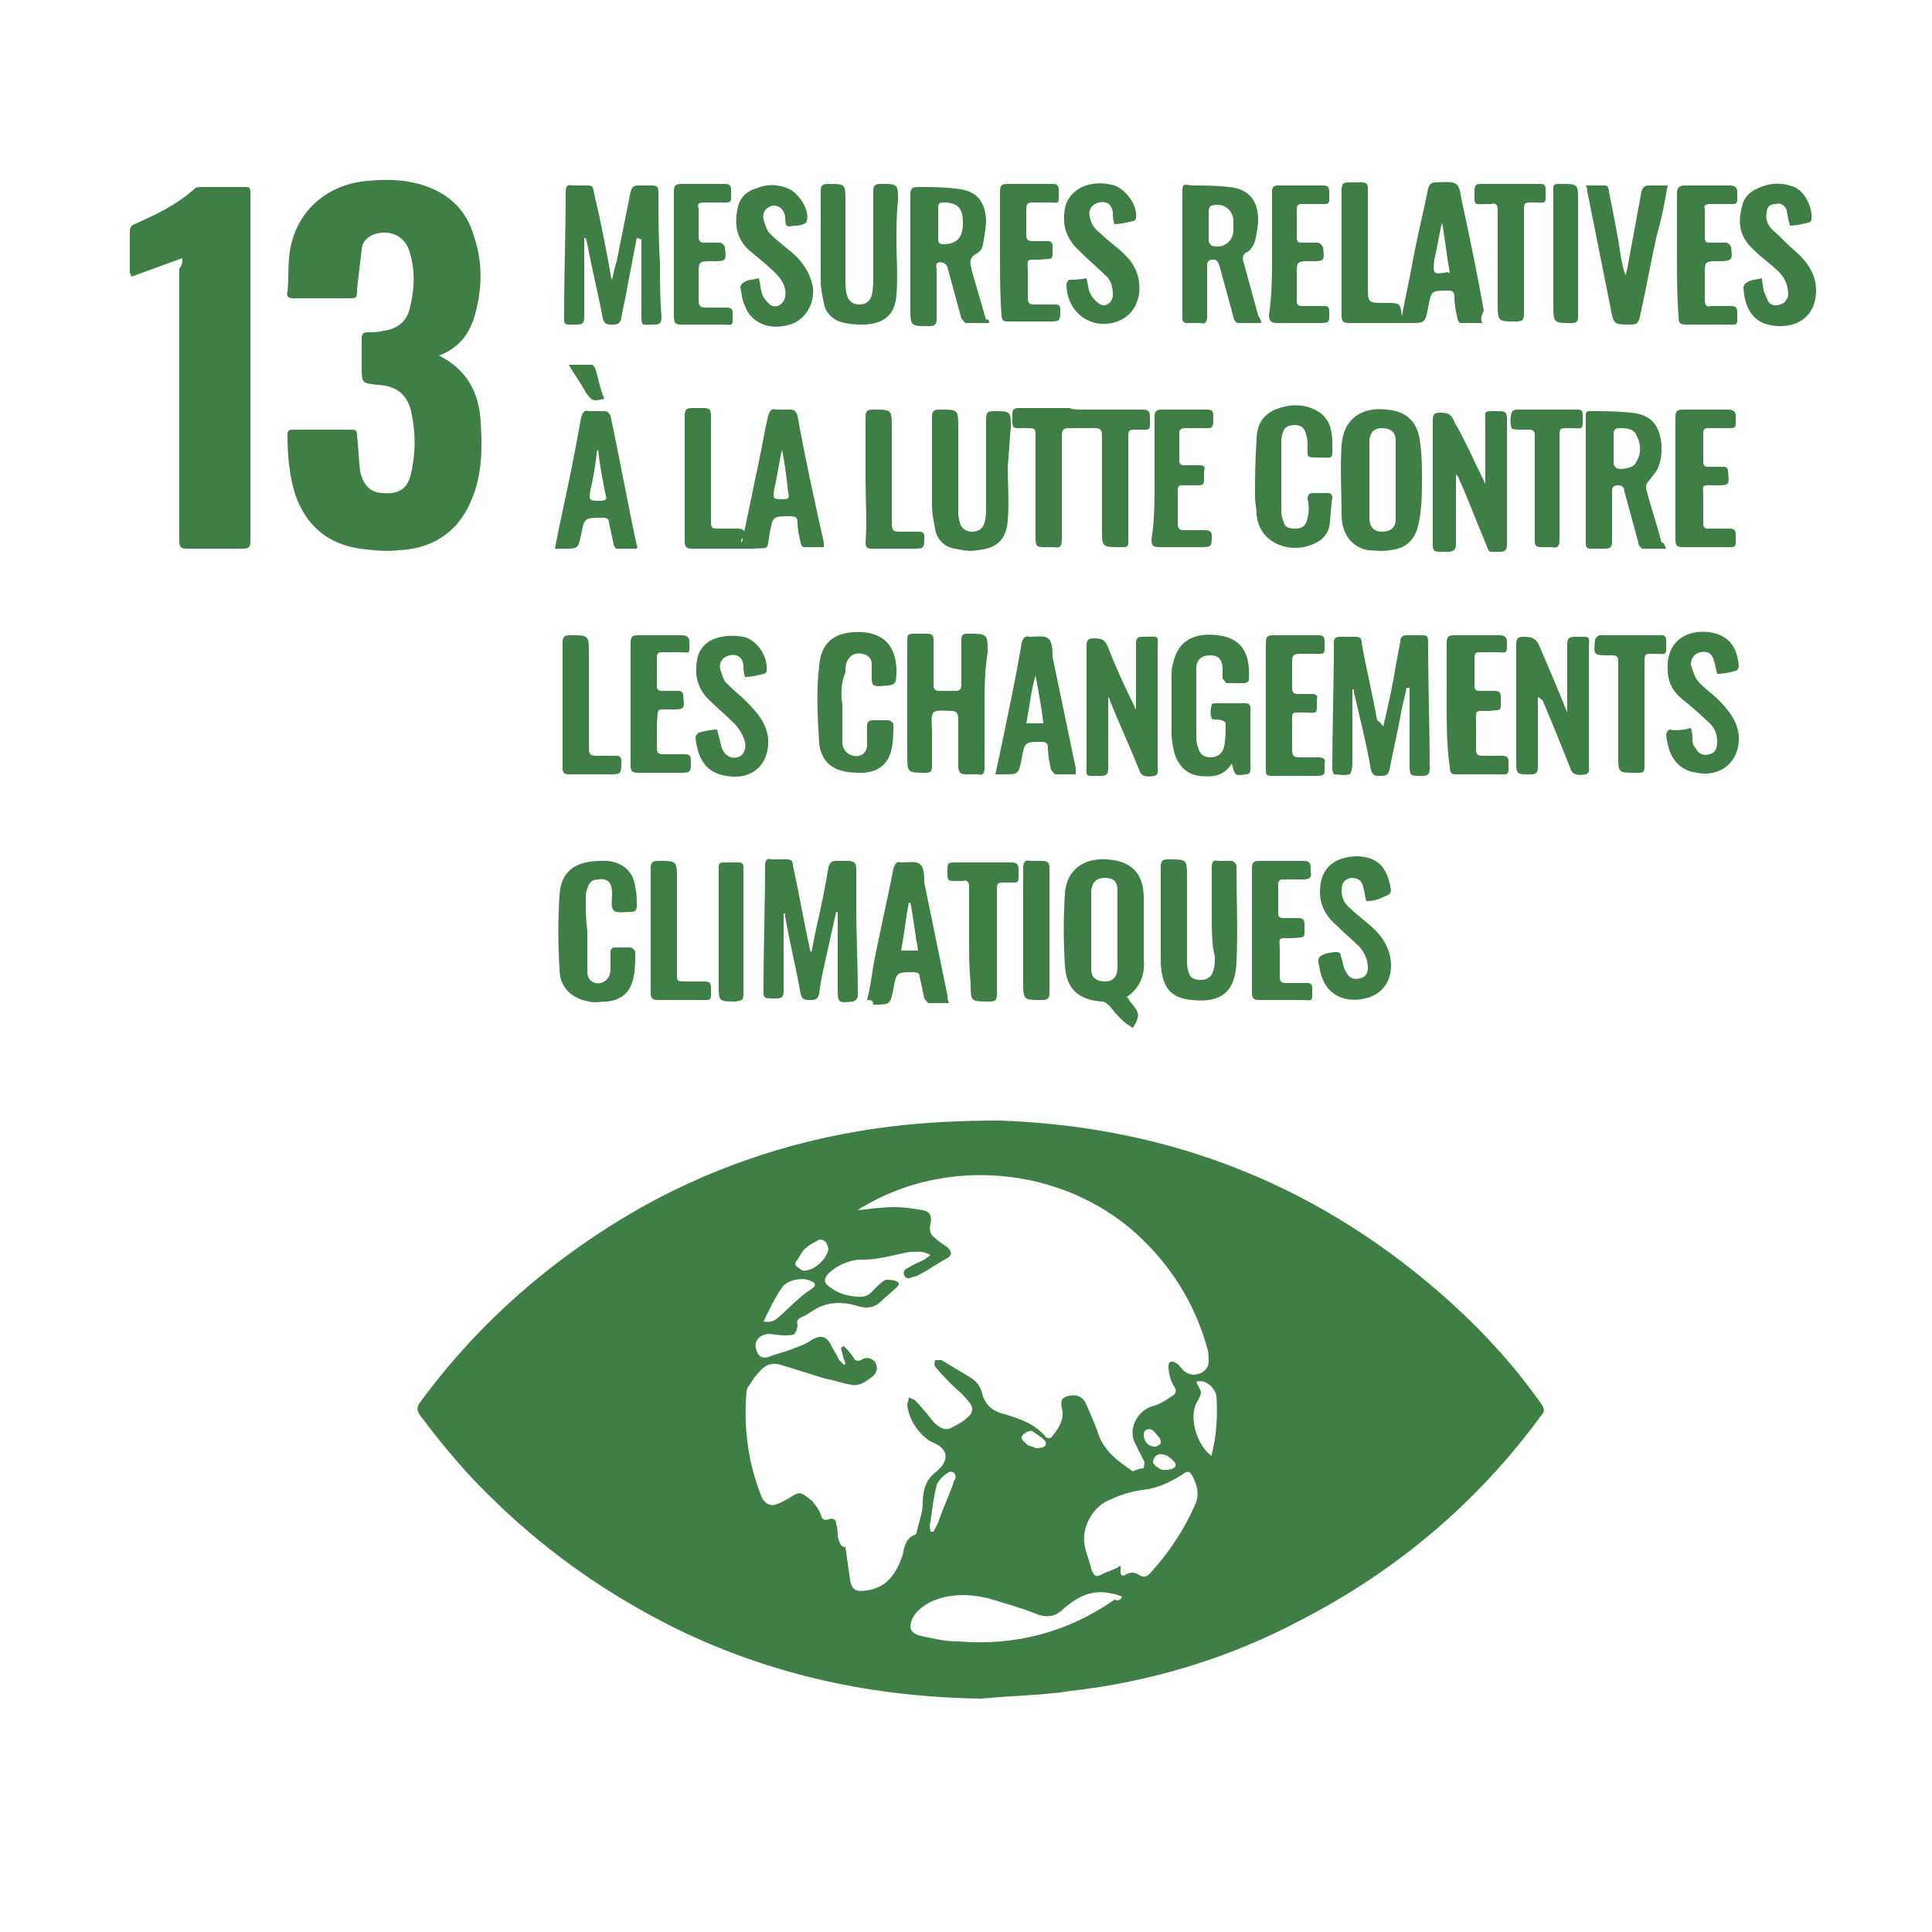 <?xml version="1.0" encoding="utf-8"?>
<!-- Generator: Adobe Illustrator 24.3.0, SVG Export Plug-In . SVG Version: 6.00 Build 0)  -->
<svg version="1.1" id="Layer_1" xmlns="http://www.w3.org/2000/svg" xmlns:xlink="http://www.w3.org/1999/xlink" x="0px" y="0px"
	 viewBox="0 0 125 125" style="enable-background:new 0 0 125 125;" xml:space="preserve">
<style type="text/css">
	.st0{fill:#3F7E44;}
</style>
<g>
	<g>
		<path class="st0" d="M63.5,109.9c-7-0.1-13.6-1.5-19.9-4.6c-4.2-2.1-8.1-4.8-11.5-8.1c-1.8-1.7-3.4-3.6-4.9-5.6
			c-0.2-0.3-0.3-0.5,0-0.9c3.9-5.3,8.8-9.5,14.5-12.7c4.9-2.7,10.2-4.4,15.8-5.1c2.4-0.3,4.8-0.4,7.2-0.4
			c11.2,0.4,20.9,4.3,29.2,11.8c2.2,2,4.1,4.1,5.8,6.5c0.2,0.3,0.3,0.5,0,0.8c-4.1,5.6-9.3,10-15.5,13.2c-4.7,2.5-9.7,4-14.9,4.6
			C67.4,109.7,65.5,109.7,63.5,109.9z M54.4,87.2c0.1,0,0.1-0.1,0.2-0.1c0.2,0.2,0.4,0.4,0.6,0.7c0.1,0.2,0.2,0.3,0.5,0.2
			c0.3-0.2,0.6-0.2,0.9,0.1c0.2,0.3,0.2,0.7-0.2,1c-0.4,0.3-0.8,0.6-1.3,0.5c-0.6-0.1-1.1-0.3-1.7-0.4c-1-0.3-1.9-0.6-2.9-0.9
			c-0.7-0.2-1.1,0.1-1.5,0.6c-0.2,0.2-0.3,0.4-0.5,0.7c-0.1,0.1-0.2,0.3-0.2,0.4c-0.2,2.4,0.1,4.7,1,6.9c0.2,0.4,0.6,0.6,1,0.4
			c0.3-0.1,0.6-0.3,0.8-0.4c0.6-0.4,0.7-0.4,1.3,0.1c0.1,0.1,0.2,0.1,0.2,0.2c0.2,0.2,0.4,0.5,0.5,0.8c0.1,0.3,0.2,0.4,0.5,0.3
			c0.3-0.1,0.5,0,0.5,0.3c0.1,0.3,0.1,0.5,0.1,0.8c0.1,0.4,0.2,0.7,0.5,0.7c0.1,0.7,0.2,1.4,0.3,2.1c0.1,0.7,0.4,0.8,1.1,0.7
			c1.3-0.2,1.9-1.1,2.3-2.3c0.1-0.5,0.2-1.1,0.8-1.3c0,0,0.1-0.1,0.1-0.1c0.1-0.6,0.4-1.3,0.4-1.9c0-0.9,0.2-1.6,0.9-2.1
			c0.1-0.1,0.2-0.2,0.3-0.3c0.4-0.5,0.4-1-0.2-1.4c-0.2-0.1-0.4-0.2-0.6-0.3c-0.8-0.6-1.3-1.4-1.4-2.3c0-0.1,0.1-0.3,0.1-0.5
			c0.1,0.1,0.3,0.1,0.4,0.2c0.4,0.4,0.8,0.9,1.2,1.4c0.3,0.3,0.7,0.6,1.1,0.4c0.4-0.2,0.8-0.4,1.1-0.7c0.4-0.3,0.4-0.7,0-1.1
			c-0.3-0.4-0.7-0.7-1-1c-0.4-0.4-0.8-0.8-1.1-1.2c-0.1-0.1,0-0.3,0-0.4c0.1,0,0.3,0,0.4,0c0.1,0,0.1,0.1,0.2,0.1
			c0.6,0.4,1.2,0.7,1.8,1.1c0.3,0.2,0.5,0.5,0.6,0.8c0.2,0.9,0.7,1.3,1.5,1.5c1,0.3,1.9,0.6,2.6,1.4c0.1,0.2,0.4,0.2,0.5,0
			c0.4-0.5,0.8-1.1,0.6-1.8c-0.1-0.5,0-0.7,0.5-0.8c0.5-0.1,0.9,0.1,1.1,0.6c0.2,0.5,0.5,1.1,0.7,1.7c0.4,1.3,1.3,1.9,2.3,2.6
			C73.7,95,73.9,95,74,95c0-0.2,0.1-0.4,0-0.5c-0.2-0.4-0.4-0.8-0.6-1.2c-0.4-0.9,0.2-2,1.1-2.3c0.4-0.1,0.8-0.3,1.2-0.6
			c0.4-0.2,0.5-0.4,0.2-0.8c-0.2-0.4-0.3-0.8-0.3-1.2c0-0.3,0.2-0.4,0.5-0.2c0.2,0.1,0.3,0.3,0.4,0.4c0.3,0.3,0.6,0.4,1,0.3
			c0.4-0.1,0.7-0.4,0.7-0.8c0-0.3,0-0.6-0.1-0.9c-0.8-2.9-2.4-5.4-4.6-7.4c-4.8-4.3-12.2-5-17.7-1.7c-0.1,0-0.1,0.1-0.3,0.2
			c0.9-0.1,1.6-0.2,2.4-0.2c0.6,0,1.2,0.1,1.8,0.2c0.5,0.1,0.6,0.4,0.5,0.9c-0.1,0.4,0,0.7,0.3,0.9c0.2,0.2,0.5,0.4,0.8,0.6
			c0.3,0.3,0.3,0.5,0,0.7c-0.6,0.3-1.1,0.7-1.7,1c-0.2,0.1-0.3,0.2-0.5,0.2c-0.2,0.1-0.5,0.2-0.6-0.1c-0.1-0.3,0.1-0.4,0.3-0.5
			c0.3-0.2,0.6-0.3,1-0.5c0.1-0.1,0.3-0.2,0.4-0.3c-0.5-0.3-0.9-0.2-1.3-0.2c-0.7,0.1-1.3,0.3-2,0.4c-0.5,0.1-0.9,0.1-1.4,0.1
			c-0.7,0.1-1.4,0.4-1.9,0.9c-0.3,0.3-0.3,0.6,0,0.8c0.6,0.5,1.3,0.7,2.1,0.7c0.6,0,0.8-0.5,1.2-0.8c0.1-0.1,0.2-0.2,0.4-0.3
			c0.2,0,0.5,0,0.7,0.1c0.2,0.1,0.2,0.2,0,0.4c-0.3,0.3-0.7,0.6-1,0.9c-0.4,0.4-0.9,0.5-1.5,0.3c-1-0.3-2-0.3-2.9,0.3
			c-0.2,0.1-0.4,0.3-0.7,0.4c-0.2,0.1-0.4,0.2-0.3,0.5c0,0.2-0.1,0.5-0.2,0.6c-0.1,0.1-0.4,0.1-0.7,0.1c-0.3,0-0.7-0.1-1-0.1
			c-0.7,0.1-1,0.6-0.7,1.2c0.1,0.3,0.4,0.4,0.7,0.3c0.5-0.2,1-0.3,1.5-0.5c0.5-0.2,0.9-0.3,1.3-0.6c0.5-0.3,0.9-0.3,1.2,0.2
			c0.2,0.4,0.4,0.7,0.6,1.1c0.1,0.1,0.2,0.2,0.3,0.3c0,0,0.1,0,0.1-0.1C54.6,88,54.5,87.6,54.4,87.2z M72.5,101.3c0,0.2,0,0.3,0,0.4
			c0,0.2,0.1,0.3,0.3,0.2c0.3-0.2,0.6-0.2,0.9,0c0.3,0.2,0.5,0.1,0.7-0.1c1.2-1.3,2.2-2.8,2.9-4.4c0.3-0.6,0.2-1.2-0.1-1.8
			c-0.2-0.4-0.3-0.5-0.7-0.2c-0.8,0.5-1.6,0.9-2.6,1c-0.7,0.1-1.4,0.3-2,0.6c-1.2,0.4-2,1.9-1.7,3.1c0.1,0.5,0.3,0.9,0.4,1.4
			c0.2,0.5,0.3,0.6,0.8,0.3C71.9,101.6,72.2,101.5,72.5,101.3z M72.6,103.3c-0.3-0.1-0.5-0.2-0.7-0.2c-1.2-0.3-2.2,0.2-3.1,1
			c-0.5,0.5-1.1,0.6-1.8,0.3c-1-0.4-2.1-0.7-3.1-1c-1.3-0.3-2.6-0.3-3.8,0.3c-0.5,0.3-0.9,0.6-1.1,1.1c-0.2,0.5-0.1,0.8,0.4,1
			c0.9,0.2,1.7,0.4,2.6,0.4c3.7,0.3,7.1-0.6,10.1-2.7C72.4,103.6,72.5,103.5,72.6,103.3z M77.4,89.4c0.1,0.3,0.3,0.5,0.3,0.7
			c0,0.2-0.2,0.5-0.3,0.7c-0.5,1,0.1,2.8,1,3.4c0,0,0,0,0-0.1c0.3-1.2,0.4-2.5,0.3-3.8C78.6,89.8,78,89.2,77.4,89.4z M49.4,85.5
			c0.5,0.1,0.8-0.1,1-0.3c0.7-0.6,1.3-1.3,2.1-1.8c0.3-0.2,0.3-0.4,0-0.5c-0.5-0.3-1.6-0.1-1.9,0.4C50.1,84,49.8,84.7,49.4,85.5z
			 M60.2,99.1c0.1,0,0.1,0,0.2,0c0.1-0.2,0.2-0.4,0.3-0.6c0.3-0.9,0.7-1.7,1-2.6c0-0.1,0.1-0.2,0.1-0.2c0.1-0.4-0.2-0.6-0.5-0.4
			c-0.3,0.2-0.6,0.5-0.7,0.8c-0.2,0.8-0.3,1.6-0.4,2.4C60.1,98.7,60.2,98.9,60.2,99.1z M53,80.2c-0.3,0.2-0.6,0.3-0.8,0.5
			c-0.3,0.2-0.4,0.5-0.6,0.8c-0.1,0.1-0.2,0.3-0.1,0.4c0.1,0.1,0.3,0.2,0.4,0.3c0.7,0.1,1.6-0.7,1.7-1.4
			C53.5,80.4,53.4,80.2,53,80.2z M67,93.7c0.6,0,0.8-0.2,0.6-0.5c-0.2-0.2-0.5-0.4-0.8-0.6c-0.2-0.1-0.7,0.2-0.7,0.4
			c0,0.2,0.2,0.3,0.4,0.5C66.7,93.6,66.9,93.6,67,93.7z M75.4,95.1c0.5,0,0.8-0.2,0.6-0.5c-0.2-0.2-0.5-0.5-0.8-0.5
			c-0.3-0.1-0.6,0.2-0.6,0.5c0,0.1,0.2,0.3,0.4,0.4C75.1,95.1,75.2,95.1,75.4,95.1z M74.8,93.6c0,0,0.2-0.1,0.3-0.2
			c0-0.1,0-0.3-0.1-0.4c-0.2-0.2-0.3-0.4-0.5-0.5c-0.2-0.1-0.5,0-0.5,0.3C74,93.3,74.3,93.6,74.8,93.6z"/>
		<path class="st0" d="M28.4,23c1.8,0.9,2.6,2.4,2.7,4.3c0.1,1.6,0.1,3.3-0.5,4.8c-0.8,2.2-2.5,3.4-4.8,3.5c-0.8,0.1-1.7,0-2.5-0.1
			c-2.1-0.3-3.5-1.5-4.2-3.5c-0.4-1.3-0.5-2.6-0.5-3.9c0-0.2,0.1-0.3,0.3-0.3c1.3,0,2.6,0,3.9,0c0.3,0,0.3,0.2,0.3,0.4
			c0.1,0.8,0.1,1.5,0.2,2.3c0.2,0.9,0.7,1.4,1.5,1.4c1,0.1,1.6-0.3,1.8-1.3c0.3-1.3,0.3-2.6,0-4c-0.3-1.1-0.9-1.6-2.1-1.7
			c-1.1-0.1-1.1-0.1-1.1-1.2c0-0.6,0-1.2,0-1.8c0-0.3,0.1-0.4,0.4-0.4c0.3,0,0.7,0,1-0.1c0.9-0.1,1.5-0.6,1.7-1.4
			c0.3-1.2,0.4-2.4,0-3.7c-0.3-1.1-1.4-1.5-2.4-1.1c-0.4,0.2-0.7,0.5-0.7,1c-0.1,0.8-0.2,1.6-0.3,2.5c0,0.6,0,0.6-0.6,0.6
			c-1.2,0-2.3,0-3.5,0c-0.3,0-0.5-0.1-0.4-0.4c0.1-1,0-2,0.2-2.9c0.5-2.5,2.5-4.1,5-4.3c1.1-0.1,2.2-0.1,3.3,0.2
			c1.8,0.5,3.1,1.6,3.6,3.5c0.5,1.5,0.5,3.1,0.1,4.7C30.5,21.4,29.8,22.5,28.4,23z"/>
		<path class="st0" d="M11.8,16.7c-1.1,0.4-2.2,0.8-3.3,1.2c0-0.1-0.1-0.2-0.1-0.3c0-0.9,0-1.8,0-2.6c0-0.3,0.1-0.4,0.3-0.5
			c1.4-0.6,2.8-1.3,3.9-2.3c0.1-0.1,0.3-0.1,0.5-0.1c0.9,0,1.7,0,2.6,0c0.5,0,0.5,0,0.5,0.5c0,7,0,14,0,21c0,0.5,0,0.9,0,1.4
			c0,0.4-0.1,0.5-0.5,0.5c-1.2,0-2.4,0-3.6,0c-0.4,0-0.5-0.1-0.5-0.5c0-2.4,0-4.9,0-7.3c0-3.4,0-6.9,0-10.3
			C11.8,17.1,11.8,17,11.8,16.7z"/>
		<path class="st0" d="M95.9,20.9c-0.5,0-0.9,0-1.4,0c-0.1,0-0.2-0.2-0.2-0.3c-0.1-0.4-0.2-0.9-0.2-1.4c0-0.3-0.1-0.4-0.4-0.4
			c-1.1,0-1.1,0-1.3,1.1c-0.2,1-0.2,1-1.2,1c-1.3,0-2.6,0-3.9,0c-0.4,0-0.5-0.1-0.5-0.5c0-2.7,0-5.4,0-8.1c0-0.4,0.1-0.5,0.5-0.5
			c0.3,0,0.5,0,0.8,0c0.3,0,0.4,0.1,0.4,0.4c0,2.1,0,4.2,0,6.3c0,1.1,0,1.1,1.1,1.1c0,0,0.1,0,0.1,0c0.9,0,0.9,0,1,0.9
			c0.2-1.2,0.5-2.4,0.7-3.6c0.3-1.6,0.7-3.2,1-4.7c0.1-0.3,0.2-0.4,0.5-0.4c0.4,0,1-0.1,1.3,0.1c0.3,0.2,0.3,0.8,0.4,1.2
			c0.5,2.3,1,4.7,1.4,7C95.8,20.5,95.8,20.7,95.9,20.9z M93.8,17.6c-0.2-1-0.3-2.1-0.5-3.2c-0.2,0.8-0.3,1.6-0.5,2.4
			c-0.1,0.9-0.1,1,0.9,0.8C93.7,17.7,93.7,17.7,93.8,17.6z"/>
		<path class="st0" d="M48,35.1c0.3-1.4,0.6-2.8,0.9-4.3c0.3-1.3,0.5-2.6,0.8-3.9c0.1-0.3,0.2-0.5,0.5-0.4c0.3,0,0.6,0,0.9,0
			c0.3,0,0.4,0.1,0.5,0.4c0.5,2.8,1.1,5.5,1.7,8.2c0,0.1,0,0.2,0,0.3c-0.5,0-0.9,0-1.3,0c-0.1,0-0.2-0.2-0.2-0.3
			c-0.1-0.4-0.2-0.9-0.2-1.3c0-0.3-0.1-0.4-0.5-0.4c-1.1,0-1.1,0-1.3,1.1c-0.2,1.2,0,0.9-1.1,1c-1.3,0-2.6,0-3.9,0
			c-0.4,0-0.5-0.1-0.5-0.5c0-2.7,0-5.4,0-8.1c0-0.4,0.1-0.5,0.5-0.5c0.2,0,0.5,0,0.7,0c0.4,0,0.5,0.1,0.5,0.5c0,2.2,0,4.5,0,6.7
			c0,0.6,0,0.6,0.6,0.6c0.4,0,0.7,0,1.1,0c0.4,0,0.5,0.1,0.5,0.5C47.9,34.9,47.9,35,48,35.1C47.9,35.1,47.9,35.1,48,35.1z
			 M50.6,29.1C50.6,29.1,50.6,29.1,50.6,29.1c-0.2,0.8-0.3,1.7-0.5,2.5c-0.1,0.7-0.1,0.7,0.6,0.7c0.3,0,0.4-0.1,0.3-0.4
			C50.9,31,50.8,30.1,50.6,29.1z"/>
		<path class="st0" d="M41.2,15.4c-0.2,1-0.4,2.1-0.6,3.1c-0.1,0.7-0.3,1.4-0.4,2.1c-0.1,0.4-0.3,0.4-0.6,0.4c-0.3,0-0.5,0-0.6-0.4
			c-0.3-1.6-0.7-3.2-1-4.8c0-0.1-0.1-0.3-0.1-0.4c0,0-0.1,0-0.1,0c0,1.7,0,3.4,0,5.1c0,0.4-0.1,0.5-0.5,0.5c-0.9,0-0.8,0.1-0.8-0.8
			c0-2.6,0.1-5.2,0.1-7.8c0-0.3,0.1-0.5,0.4-0.4c0.2,0,0.3,0,0.5,0c1,0,0.8-0.1,1,0.8c0.4,1.6,0.7,3.3,1,4.9c0,0.1,0,0.2,0.1,0.4
			c0.1-0.5,0.2-0.9,0.3-1.2c0.3-1.5,0.6-3,0.9-4.5c0.1-0.3,0.2-0.4,0.5-0.4c0.3,0,0.6,0,0.9,0c0.3,0,0.4,0.1,0.4,0.4
			c0,1.5,0,3.1,0.1,4.6c0,1.2,0,2.3,0.1,3.5c0,0.4-0.1,0.5-0.5,0.5c-0.8,0-0.8,0.2-0.8-0.8c0-1.6,0-3.2,0-4.7
			C41.3,15.4,41.2,15.4,41.2,15.4z"/>
		<path class="st0" d="M54.1,59c-0.2,0.9-0.4,1.8-0.6,2.7c-0.2,0.9-0.4,1.7-0.5,2.6c-0.1,0.4-0.3,0.4-0.6,0.4c-0.3,0-0.5,0-0.6-0.4
			c-0.3-1.7-0.7-3.3-1-5c0-0.1,0-0.1,0-0.2c0,0-0.1,0-0.1,0c0,0.6,0,1.3,0,1.9c0,1,0,2.1,0,3.1c0,0.4-0.1,0.5-0.5,0.5
			c-0.9,0-0.8,0-0.8-0.8c0-2.6,0.1-5.2,0.1-7.8c0-0.3,0.1-0.5,0.4-0.4c0.3,0,0.7,0,1,0c0.3,0,0.4,0.1,0.4,0.4
			c0.4,1.8,0.7,3.6,1.1,5.4c0,0.1,0,0.1,0.1,0.2c0.1-0.5,0.2-1,0.3-1.5c0.3-1.3,0.6-2.7,0.8-4c0.1-0.3,0.2-0.4,0.5-0.4
			c0.3,0,0.5,0,0.8,0c0.3,0,0.5,0.1,0.5,0.5c0,0.8,0,1.6,0,2.4c0,1.9,0.1,3.8,0.1,5.8c0,0.2-0.1,0.3-0.3,0.4c-1,0.1-1,0.1-1-0.9
			c0-1.6,0-3.2,0-4.8C54.2,59,54.2,59,54.1,59z"/>
		<path class="st0" d="M89.5,47c0.3-1.3,0.6-2.6,0.8-3.9c0.1-0.5,0.2-1.1,0.3-1.6c0-0.3,0.2-0.4,0.4-0.4c0.3,0,0.5,0,0.8,0
			c0.6,0,0.6,0,0.6,0.6c0,2.7,0.1,5.3,0.1,8c0,0.4-0.1,0.5-0.5,0.5c-0.8,0-0.8,0-0.8-0.8c0-1.6,0-3.2,0-4.9c-0.1,0-0.1,0-0.2,0
			c-0.1,0.6-0.3,1.2-0.4,1.9c-0.2,1.1-0.5,2.3-0.7,3.4c-0.1,0.4-0.3,0.4-0.6,0.4c-0.3,0-0.5,0-0.6-0.4c-0.3-1.7-0.7-3.3-1.1-5
			c0-0.1,0-0.1,0-0.2c0,0-0.1,0-0.1,0c0,0.5,0,1.1,0,1.6c0,1.1,0,2.2,0,3.3c0,0.2-0.1,0.6-0.2,0.6c-0.3,0.1-0.7,0-1,0
			c0,0-0.1-0.2-0.1-0.3c0-2.7,0.1-5.5,0.1-8.2c0-0.3,0.1-0.4,0.4-0.4c0.3,0,0.7,0,1,0c0.3,0,0.4,0.1,0.4,0.4c0.3,1.7,0.7,3.3,1,5
			C89.3,46.7,89.4,46.9,89.5,47C89.4,47,89.5,47,89.5,47z"/>
		<path class="st0" d="M70,26.5c1.3,0,2.6,0,3.9,0c0.4,0,0.5,0.1,0.5,0.5c0,0.9,0.1,0.8-0.8,0.8c-0.6,0-0.6,0-0.6,0.6
			c0,2.2,0,4.3,0,6.5c0,0.5,0,0.5-0.5,0.5c-1.2,0-1.2,0-1.2-1.1c0-2,0-4,0-6.1c0-0.4-0.1-0.5-0.5-0.5c-0.5,0-1.1,0-1.6,0
			c-0.4,0-0.5,0.1-0.5,0.5c0,2.2,0,4.4,0,6.7c0,0.4-0.1,0.6-0.5,0.5c-0.2,0-0.5,0-0.7,0c-0.4,0-0.5-0.1-0.5-0.5c0-2.2,0-4.4,0-6.6
			c0-0.6,0-0.6-0.6-0.6c0,0,0,0,0,0c-1,0-0.9,0.1-0.9-0.9c0-0.3,0.1-0.4,0.4-0.4c1.1,0,2.2,0,3.3,0C69.4,26.5,69.7,26.5,70,26.5z"/>
		<path class="st0" d="M72.9,64.5c0.1,0.1,0.2,0.3,0.3,0.4c0.5,0.6,0.6,0.8,0.1,1.6c-0.6-0.3-1.1-0.9-1.5-1.4
			c-0.1-0.1-0.3-0.3-0.5-0.3c-1.5-0.1-2.3-0.8-2.4-2.3c-0.1-1.6-0.1-3.1,0-4.7c0.1-1.5,1.2-2.3,2.7-2.2c1.6,0.1,2.4,0.9,2.4,2.5
			c0,1.3,0,2.6,0,3.9C74.1,63,73.8,63.9,72.9,64.5z M70.6,60.2C70.6,60.2,70.6,60.2,70.6,60.2c0,0.8,0,1.7,0,2.5
			c0,0.6,0.4,0.8,0.9,0.8c0.5,0,0.8-0.3,0.8-0.9c0-1.7,0-3.3,0-5c0-0.6-0.3-0.8-0.8-0.8c-0.5,0-0.8,0.2-0.9,0.8
			C70.6,58.5,70.6,59.4,70.6,60.2z"/>
		<path class="st0" d="M64,20.9c-0.5,0-1,0-1.5,0c-0.1,0-0.2-0.2-0.3-0.3c-0.3-1.1-0.6-2.2-0.9-3.3c0-0.1-0.2-0.3-0.3-0.3
			c-0.3-0.1-0.5,0-0.4,0.4c0,1.1,0,2.1,0,3.2c0,0.4-0.1,0.5-0.5,0.5c-1.2,0-1.2,0-1.2-1.2c0-2.4,0-4.9,0-7.3c0-0.4,0.1-0.5,0.5-0.5
			c0.8,0,1.6,0,2.4,0.1c1.3,0.1,1.9,0.7,2,2c0,0.5-0.1,1-0.2,1.6c0,0.2-0.2,0.5-0.4,0.6c-0.6,0.3-0.4,0.7-0.3,1.2
			c0.3,1,0.6,2.1,0.9,3.1C63.9,20.6,64,20.7,64,20.9z M62.3,14.4c0-1-0.4-1.3-1.3-1.3c-0.2,0-0.3,0.1-0.3,0.3c0,0.7,0,1.4,0,2.1
			c0,0.2,0.1,0.3,0.3,0.3C61.9,15.8,62.3,15.4,62.3,14.4z"/>
		<path class="st0" d="M63.7,45.7c0,1.3,0,2.7,0,4c0,0.3-0.1,0.5-0.4,0.4c-0.3,0-0.5,0-0.8,0c-0.3,0-0.5-0.1-0.5-0.5
			c0-1,0-2.1,0-3.1c0-0.3-0.1-0.5-0.4-0.5c-0.4,0-1-0.1-1.2,0.1c-0.2,0.2-0.1,0.8-0.1,1.2c0,0.8,0,1.5,0,2.3c0,0.3-0.1,0.4-0.4,0.4
			c-1.2,0-1.2,0-1.2-1.2c0-2.4,0-4.8,0-7.2c0-0.6,0-0.6,0.6-0.6c0.2,0,0.5,0,0.7,0c0.3,0,0.4,0.1,0.4,0.4c0,1,0,2,0,2.9
			c0,0.3,0.1,0.4,0.4,0.4c0.3,0,0.7,0,1,0c0.3,0,0.4-0.1,0.4-0.4c0-1,0-1.9,0-2.9c0-0.3,0.1-0.4,0.4-0.4c1.3,0,1.3,0,1.3,1.2
			C63.7,43.5,63.7,44.6,63.7,45.7z"/>
		<path class="st0" d="M107.8,35.5c-0.5,0-1,0-1.5,0c-0.1,0-0.3-0.2-0.3-0.4c-0.3-1.1-0.6-2.2-0.9-3.3c0-0.2-0.1-0.4-0.4-0.4
			c-0.3,0-0.4,0.1-0.4,0.4c0,1.1,0,2.1,0,3.2c0,0.4-0.1,0.5-0.5,0.5c-0.3,0-0.6,0-0.9,0c-0.2,0-0.3-0.1-0.3-0.3c0-2.8,0-5.5,0-8.3
			c0-0.3,0.1-0.3,0.3-0.3c0.9,0,1.7,0,2.6,0.1c1.3,0.1,1.9,0.8,2,2.1c0,0.5,0,0.9-0.2,1.4c-0.1,0.3-0.4,0.6-0.6,0.9
			c-0.2,0.2-0.2,0.3-0.2,0.5c0.3,1.2,0.7,2.3,1,3.5C107.7,35.1,107.7,35.3,107.8,35.5z M104.4,29c0,0.3,0,0.6,0,0.9c0,0,0,0.1,0,0.1
			c0,0.1,0.1,0.2,0.2,0.3c0.3,0.1,1,0,1.2-0.3c0.4-0.6,0.4-1.2,0.1-1.8c-0.2-0.5-0.7-0.5-1.1-0.5c-0.3,0-0.4,0.1-0.4,0.4
			C104.4,28.4,104.4,28.7,104.4,29z"/>
		<path class="st0" d="M81.6,20.9c-0.5,0-1,0-1.5,0c-0.1,0-0.3-0.2-0.3-0.4c-0.3-1.1-0.6-2.2-0.9-3.3c-0.1-0.2-0.1-0.4-0.4-0.4
			c-0.3,0-0.4,0.1-0.4,0.4c0,1.1,0,2.2,0,3.3c0,0.3-0.1,0.5-0.4,0.4c-0.3,0-0.6,0-0.9,0c-0.2,0-0.3-0.1-0.3-0.3c0-0.4,0-0.8,0-1.3
			c0-2.3,0-4.6,0-6.8c0-0.6,0-0.6,0.6-0.5c0.8,0,1.6,0,2.4,0.1c1.3,0.1,1.9,0.9,1.9,2.1c0,0.5-0.1,0.9-0.2,1.4
			c-0.1,0.3-0.3,0.6-0.5,0.7c-0.4,0.2-0.3,0.5-0.2,0.8c0.3,1.1,0.6,2.2,0.9,3.3C81.5,20.6,81.6,20.7,81.6,20.9z M78.2,14.5
			c0,0.4,0,0.7,0,1.1c0,0.1,0.1,0.2,0.2,0.3c0.7,0.2,1.3-0.2,1.4-0.9c0-0.2,0-0.5,0-0.8c-0.1-0.7-0.7-1.1-1.4-0.9
			c-0.1,0-0.2,0.2-0.2,0.3C78.2,13.8,78.2,14.1,78.2,14.5z"/>
		<path class="st0" d="M92,31c0,0.9,0,1.8-0.2,2.8c-0.2,1.1-0.8,1.7-1.9,1.8c-0.5,0.1-1,0-1.4,0c-1-0.2-1.7-1-1.7-2.3
			c0-1.5-0.1-3,0-4.5c0.1-1.6,1.2-2.5,2.9-2.3c1.4,0.1,2.1,0.9,2.2,2.3C92,29.5,92,30.3,92,31C92,31,92,31,92,31z M90.3,31
			C90.3,31,90.3,31,90.3,31c0-0.8,0-1.7,0-2.5c0-0.6-0.4-0.8-0.9-0.8c-0.5,0-0.8,0.3-0.8,0.9c0,1.6,0,3.3,0,4.9
			c0,0.6,0.3,0.9,0.8,0.9c0.5,0,0.9-0.2,0.9-0.8C90.3,32.7,90.3,31.9,90.3,31z"/>
		<path class="st0" d="M96.1,31.3c0-1.3,0-2.5,0-3.8c0-1-0.2-0.9,0.9-0.9c0.4,0,0.5,0.1,0.5,0.5c0,2.7,0,5.4,0,8.1
			c0,0.4-0.1,0.5-0.5,0.5c-0.8,0-0.6,0.1-0.9-0.6c-0.6-1.4-1.1-2.8-1.7-4.1c0-0.1-0.1-0.2-0.2-0.3c0,0.1,0,0.3,0,0.4
			c0,1.4,0,2.8,0,4.1c0,0.3-0.1,0.5-0.5,0.5c-1.1,0-1,0.1-1-1c0-2.5,0-5,0-7.5c0-0.4,0.1-0.5,0.5-0.5c0.5,0,0.7,0.1,0.9,0.6
			C94.8,28.5,95.4,29.9,96.1,31.3C96,31.3,96.1,31.3,96.1,31.3z"/>
		<path class="st0" d="M99.5,45.1c0,1.5,0,3,0,4.5c0,0.4-0.1,0.5-0.5,0.5c-0.9,0-0.9,0-0.9-0.9c0-2.5,0-5,0-7.5
			c0-0.4,0.1-0.5,0.5-0.5c0.5,0,0.8,0.1,1,0.6c0.6,1.4,1.2,2.8,1.8,4.3c0-0.2,0-0.3,0-0.4c0-1.3,0-2.7,0-4c0-0.4,0.1-0.5,0.5-0.5
			c1.1,0,0.9-0.1,0.9,0.9c0,2.5,0,5,0,7.4c0,0.2,0.1,0.5-0.2,0.6c-0.6,0.1-0.9,0-1-0.4c-0.6-1.5-1.2-3-1.8-4.4
			C99.6,45.2,99.6,45.1,99.5,45.1C99.5,45.1,99.5,45.1,99.5,45.1z"/>
		<path class="st0" d="M73.5,45.9c0-0.8,0-1.6,0-2.3c0-0.7,0-1.4,0-2c0-0.3,0.1-0.4,0.4-0.4c1.2,0,1-0.2,1,1c0,2.5,0,4.9,0,7.4
			c0,0.2,0.1,0.5-0.2,0.6c-0.6,0.1-0.9,0-1-0.4c-0.6-1.5-1.3-3-1.9-4.5c0,0,0-0.1-0.1-0.2c0,0.2,0,0.3,0,0.4c0,1.4,0,2.8,0,4.2
			c0,0.4-0.1,0.5-0.5,0.5c-1.1,0-0.9,0.1-0.9-0.9c0-2.5,0-5,0-7.5c0-0.4,0.1-0.5,0.5-0.5c0.5,0,0.7,0.1,0.9,0.6
			c0.5,1.3,1.1,2.6,1.7,3.8C73.4,45.7,73.4,45.8,73.5,45.9C73.5,45.9,73.5,45.9,73.5,45.9z"/>
		<path class="st0" d="M79.7,49.4c-0.5,0.8-1.2,0.9-2.1,0.8c-0.8-0.1-1.3-0.6-1.6-1.4c-0.1-0.4-0.2-0.9-0.2-1.3c0-1.2,0-2.5,0-3.7
			c0-0.3,0-0.6,0.1-0.9c0.3-1.4,1.3-2,2.9-1.8c1.7,0.2,2.1,1.4,2,2.9c0,0.1-0.2,0.2-0.3,0.2c-0.4,0-0.7,0-1.1,0
			c-0.1,0-0.2-0.2-0.3-0.3c0-0.2,0-0.5,0-0.8c-0.1-0.5-0.3-0.7-0.8-0.7c-0.5,0-0.8,0.2-0.9,0.7c0,0.2,0,0.4,0,0.6c0,1.3,0,2.6,0,3.9
			c0,0.2,0,0.5,0.1,0.7c0.1,0.5,0.4,0.7,0.8,0.7c0.4,0,0.8-0.2,0.9-0.7c0.1-0.5,0.1-1,0.1-1.5c0-0.1-0.2-0.2-0.3-0.2
			c-0.2-0.1-0.5,0-0.6-0.1c-0.1-0.3-0.1-0.6,0-0.9c0-0.1,0.2-0.1,0.3-0.1c0.6,0,1.2,0,1.9,0c0.2,0,0.3,0.1,0.3,0.3c0,1.3,0,2.7,0,4
			c0,0.2-0.1,0.3-0.3,0.3C79.9,50.2,79.9,50.2,79.7,49.4z"/>
		<path class="st0" d="M65.2,30.1c0,1.2,0.1,2.4,0,3.6c-0.1,1.2-0.7,1.8-2,1.9c-0.5,0.1-0.9,0-1.4-0.1c-0.7-0.1-1.2-0.6-1.3-1.3
			c-0.1-0.5-0.2-1-0.2-1.5c0-1.9,0-3.8,0-5.7c0-0.4,0.1-0.5,0.5-0.5c1.2,0,1.2,0,1.2,1.2c0,1.8,0,3.5,0,5.3c0,0.3,0,0.5,0.1,0.8
			c0.1,0.4,0.4,0.6,0.8,0.6c0.4,0,0.7-0.2,0.8-0.6c0.1-0.3,0.1-0.7,0.1-1c0-1.9,0-3.8,0-5.7c0-0.4,0.1-0.5,0.5-0.5
			c1.1,0,1.1,0,1.1,1.1C65.3,28.5,65.3,29.3,65.2,30.1C65.3,30.1,65.2,30.1,65.2,30.1z"/>
		<path class="st0" d="M58,15.5c0,1.2,0.1,2.4,0,3.6c-0.1,1.2-0.7,1.8-2,1.9c-0.4,0-0.9,0-1.3-0.1c-0.7-0.1-1.3-0.6-1.4-1.3
			c-0.1-0.5-0.2-0.9-0.2-1.4c0-1.9,0-3.8,0-5.8c0-0.4,0.1-0.5,0.5-0.5c1.1,0,1.1,0,1.1,1.1c0,1.7,0,3.4,0,5.1c0,0.3,0,0.7,0.1,1
			c0.1,0.4,0.4,0.6,0.8,0.6c0.4,0,0.7-0.2,0.8-0.6c0.1-0.4,0.1-0.8,0.1-1.2c0-1.8,0-3.7,0-5.5c0-0.4,0.1-0.5,0.5-0.5
			c1.1,0,1.1,0,1.1,1.1C58,13.9,58,14.7,58,15.5C58,15.5,58,15.5,58,15.5z"/>
		<path class="st0" d="M78.4,59.2c0-1,0-2,0-3.1c0-0.3,0.1-0.5,0.4-0.4c0.3,0,0.6,0,0.9,0c0.1,0,0.3,0.2,0.3,0.3
			c0,2.1,0.1,4.2,0,6.3c-0.1,1.9-1,2.6-2.9,2.4c-1.1-0.1-1.7-0.6-1.9-1.6c-0.1-0.4-0.1-0.8-0.1-1.2c0-1.9,0-3.9,0-5.8
			c0-0.4,0.1-0.5,0.5-0.5c1.2,0,1.2,0,1.2,1.2c0,1.8,0,3.6,0,5.3c0,0.3,0,0.5,0.1,0.8c0.1,0.4,0.4,0.5,0.8,0.5
			c0.4,0,0.7-0.2,0.8-0.6c0.1-0.3,0.1-0.6,0.1-0.9C78.4,61.1,78.4,60.2,78.4,59.2z"/>
		<path class="st0" d="M54.5,45.6c0,0.8,0,1.6,0,2.4c0,0.5,0.3,0.8,0.7,0.9c0.5,0.1,0.9-0.2,0.9-0.7c0-0.4,0-0.8,0-1.2
			c0-0.3,0.1-0.4,0.4-0.4c0.3,0,0.7,0,1,0c0.1,0,0.3,0.2,0.3,0.2c0,0.5,0,1.1-0.1,1.6c-0.2,1-0.8,1.5-1.8,1.6c-0.4,0-0.9,0-1.3-0.1
			c-1-0.2-1.5-0.9-1.6-1.8c-0.1-1.7-0.2-3.4,0-5c0.1-1.6,1.1-2.3,2.8-2.2c1.4,0.1,2.1,0.9,2.2,2.3c0,1.2,0,1.1-1.1,1.2
			c-0.4,0-0.5-0.1-0.5-0.5c0-0.3,0-0.6,0-0.9c0-0.4-0.2-0.6-0.6-0.7c-0.5-0.1-0.8,0.1-1,0.5c-0.1,0.2-0.1,0.5-0.1,0.7
			C54.4,44.2,54.4,44.9,54.5,45.6C54.4,45.6,54.4,45.6,54.5,45.6z"/>
		<path class="st0" d="M82.9,31c0,0.7,0,1.4,0,2c0,0.2,0,0.4,0.1,0.6c0.1,0.5,0.3,0.6,0.8,0.6c0.5,0,0.7-0.2,0.8-0.7
			c0.1-0.4,0.1-0.8,0-1.2c0-0.3,0.1-0.4,0.4-0.4c0.3,0,0.6,0,0.9,0c0.2,0,0.3,0.1,0.3,0.3c-0.1,0.6-0.1,1.3-0.2,1.9
			c-0.2,0.7-0.7,1-1.3,1.2c-0.6,0.2-1.2,0.2-1.8,0c-0.9-0.3-1.5-1-1.6-2c0-0.4-0.1-0.8-0.1-1.1c0-1.2,0-2.4,0.1-3.7
			c0-0.9,0.3-1.6,1.2-2c1-0.4,2-0.4,2.9,0.2c0.7,0.5,0.8,1.3,0.8,2c0,1.1,0.1,0.9-0.9,0.9c-0.8,0-0.7,0-0.7-0.7c0-0.3,0-0.5-0.1-0.8
			c-0.1-0.4-0.3-0.6-0.7-0.6c-0.4,0-0.7,0.1-0.8,0.5c-0.1,0.2-0.1,0.5-0.1,0.7C82.9,29.6,82.9,30.3,82.9,31z"/>
		<path class="st0" d="M38,60.2c0,0.9,0,1.8,0,2.7c0,0.6,0.6,0.9,1.1,0.6c0.3-0.2,0.4-0.5,0.4-0.8c0-0.4,0-0.7,0-1.1
			c0-0.2,0.1-0.3,0.3-0.3c0.3,0,0.7,0,1,0c0.1,0,0.3,0.2,0.3,0.3c0,0.5,0,1.1-0.1,1.6c-0.2,1-0.8,1.5-1.7,1.6c-0.4,0-0.8,0.1-1.2,0
			c-1.1-0.2-1.9-0.9-1.9-2.1c-0.1-1.6-0.1-3.2,0-4.8c0.1-1.6,1.1-2.2,2.7-2.2c0.1,0,0.2,0,0.4,0c1,0.1,1.7,0.7,1.8,1.7
			c0.1,0.4,0.1,0.8,0.1,1.2c0,0.3-0.1,0.4-0.4,0.4c-0.4,0-0.9,0.1-1.1-0.1c-0.2-0.2-0.1-0.7-0.1-1.1c0-0.7-0.3-1-0.9-0.9
			c-0.4,0-0.6,0.2-0.7,0.6c-0.1,0.2-0.1,0.5-0.1,0.8C37.9,58.9,37.9,59.5,38,60.2C38,60.2,38,60.2,38,60.2z"/>
		<path class="st0" d="M69.6,50.1c-0.5,0-0.9,0-1.3,0c-0.1,0-0.2-0.2-0.3-0.3c-0.1-0.5-0.2-0.9-0.2-1.4c0-0.3-0.1-0.4-0.4-0.4
			c-1.1,0-1.1,0-1.3,1.1c-0.2,1-0.2,1-1.2,1c-0.2,0-0.3,0-0.5,0c0.1-0.5,0.2-0.9,0.3-1.4c0.5-2.4,1-4.7,1.4-7.1
			c0.1-0.3,0.2-0.5,0.5-0.4c0.4,0,1-0.1,1.2,0.1c0.3,0.2,0.3,0.8,0.3,1.2c0.5,2.4,1,4.8,1.5,7.2C69.6,49.8,69.6,49.9,69.6,50.1z
			 M67,43.7C67,43.8,67,43.8,67,43.7c-0.3,1-0.4,2.1-0.6,3.1c0.4,0,0.7,0,1.1,0C67.4,45.8,67.2,44.8,67,43.7z"/>
		<path class="st0" d="M56.1,64.7c0.2-0.8,0.3-1.5,0.4-2.2c0.4-2.1,0.9-4.2,1.3-6.3c0.1-0.3,0.2-0.5,0.5-0.4c0.4,0,1-0.1,1.2,0.1
			c0.3,0.2,0.3,0.8,0.3,1.2c0.5,2.4,1,4.9,1.5,7.3c0,0.1,0,0.3,0.1,0.5c-0.5,0-0.9,0-1.3,0c-0.1,0-0.2-0.2-0.3-0.3
			c-0.1-0.5-0.2-1-0.3-1.4c0-0.2-0.1-0.3-0.4-0.3c-1.1,0-1.1,0-1.3,1.1c-0.2,1-0.2,1-1.3,1C56.5,64.7,56.3,64.7,56.1,64.7z
			 M59.4,61.5c-0.2-1.1-0.3-2.1-0.5-3.1c0,0-0.1,0-0.1,0c-0.2,1-0.3,2.1-0.5,3.1C58.7,61.5,59,61.5,59.4,61.5z"/>
		<path class="st0" d="M41.2,35.5c-0.4,0-0.9,0-1.3,0c-0.1,0-0.2-0.2-0.2-0.3c-0.1-0.5-0.2-0.9-0.3-1.4c0-0.2-0.1-0.3-0.4-0.3
			c-1.2,0-1.2,0-1.4,1.1c-0.2,0.9-0.2,0.9-1.1,0.9c-0.2,0-0.4,0-0.6,0c0.1-0.5,0.2-1,0.3-1.5c0.5-2.3,1-4.7,1.4-7
			c0.1-0.3,0.2-0.5,0.5-0.4c0.3,0,0.7,0,1,0c0.2,0,0.3,0.1,0.4,0.3c0.6,2.8,1.1,5.6,1.7,8.4C41.3,35.3,41.2,35.4,41.2,35.5z
			 M38.7,29.1C38.6,29.1,38.6,29.1,38.7,29.1c-0.1,0.1-0.1,0.2-0.1,0.3c-0.1,0.8-0.2,1.5-0.4,2.3c-0.1,0.7-0.1,0.7,0.7,0.7
			c0.2,0,0.4-0.1,0.3-0.3C39,31.1,38.8,30.1,38.7,29.1z"/>
		<path class="st0" d="M88.4,58.3c-0.1-0.3-0.1-0.6-0.2-0.9c-0.1-0.5-0.4-0.6-0.8-0.6c-0.4,0.1-0.6,0.3-0.6,0.8
			c0,0.5,0.2,0.9,0.6,1.2c0.5,0.5,1.1,0.9,1.6,1.4c0.6,0.6,1,1.4,1,2.3c0,1.1-0.7,1.9-1.7,2.1c-1.2,0.3-2.3-0.2-2.7-1.2
			c-0.2-0.4-0.2-0.8-0.3-1.1c0-0.1,0-0.1,0-0.2c0-0.3,0.6-0.5,1.2-0.5c0.3,0,0.2,0.2,0.3,0.4c0.1,0.3,0.1,0.6,0.3,0.9
			c0.2,0.4,0.5,0.5,0.9,0.4c0.4-0.1,0.5-0.4,0.5-0.7c0-0.5-0.2-0.9-0.5-1.3c-0.5-0.5-1-0.9-1.5-1.4c-0.7-0.6-1.1-1.3-1.1-2.2
			c0-1.6,1-2.3,2.5-2.3c1.5,0.1,1.9,1,2.1,2.2c0,0.1-0.1,0.3-0.2,0.3C89.2,58.2,88.9,58.3,88.4,58.3z"/>
		<path class="st0" d="M49.1,18c0.1,0.4,0.1,0.7,0.2,1c0.1,0.3,0.3,0.5,0.5,0.7c0.4,0.3,0.9,0,1-0.5c0.1-0.6-0.2-1.1-0.6-1.5
			c-0.5-0.5-1-0.9-1.6-1.4c-0.9-0.7-1.1-1.7-0.9-2.7c0.1-0.7,0.5-1.2,1.2-1.4c0.7-0.3,1.4-0.3,2.1,0c0.7,0.3,1.4,1.4,1.2,2.1
			c0,0.2-0.5,0.3-0.7,0.3c-0.2,0-0.5,0.1-0.6,0c-0.1-0.1-0.1-0.4-0.1-0.6c-0.1-0.5-0.4-0.7-0.8-0.7c-0.4,0.1-0.7,0.4-0.6,0.9
			c0.1,0.3,0.2,0.7,0.4,0.9c0.4,0.4,0.9,0.8,1.4,1.2c0.7,0.6,1.2,1.3,1.4,2.3c0.1,1.1-0.5,2.1-1.5,2.4c-1.3,0.4-2.5-0.1-2.9-1.2
			c-0.2-0.4-0.2-0.8-0.3-1.2c0-0.1,0.1-0.3,0.2-0.3C48.3,18.1,48.7,18.1,49.1,18z"/>
		<path class="st0" d="M114,18c0,0.3,0.1,0.6,0.1,0.8c0.1,0.2,0.2,0.5,0.3,0.7c0.2,0.3,0.5,0.3,0.8,0.2c0.3-0.1,0.4-0.3,0.5-0.6
			c0-0.6-0.2-1.1-0.6-1.5c-0.5-0.5-1.1-0.9-1.6-1.4c-0.9-0.8-1.1-1.7-0.8-2.8c0.1-0.6,0.5-1,1-1.2c0.8-0.4,1.6-0.4,2.4-0.1
			c0.7,0.3,1.2,1.4,1.1,2.1c0,0.1-0.1,0.2-0.2,0.2c-0.4,0.1-0.8,0.2-1.2,0.2c0-0.2-0.1-0.3-0.1-0.4c0-0.2-0.1-0.4-0.1-0.6
			c-0.1-0.3-0.4-0.5-0.7-0.4c-0.4,0-0.6,0.2-0.6,0.6c-0.1,0.4,0.1,0.8,0.4,1.1c0.5,0.4,0.9,0.9,1.4,1.3c0.8,0.7,1.4,1.5,1.4,2.6
			c0,1.4-0.9,2.3-2.3,2.3c-1.5,0-2.3-0.8-2.4-2.5c0-0.1,0.1-0.3,0.2-0.3C113.2,18.1,113.6,18.1,114,18z"/>
		<path class="st0" d="M109.4,47.1c0.1,0.3,0.1,0.6,0.1,0.8c0,0.2,0.1,0.4,0.2,0.5c0.2,0.4,0.5,0.5,0.9,0.4c0.4-0.1,0.5-0.4,0.5-0.8
			c0-0.6-0.2-1-0.7-1.4c-0.5-0.5-1-0.9-1.6-1.4c-0.6-0.5-0.9-1.1-0.9-1.9c-0.1-1.6,1-2.6,2.7-2.4c1.3,0.2,1.8,1,1.9,2.2
			c0,0.1-0.1,0.3-0.2,0.3c-0.4,0.1-0.8,0.2-1.2,0.2c-0.1-0.3-0.1-0.6-0.2-0.8c-0.1-0.5-0.4-0.7-0.9-0.6c-0.4,0.1-0.6,0.4-0.6,0.8
			c0.1,0.3,0.2,0.7,0.4,1c0.4,0.5,0.9,0.8,1.3,1.2c0.7,0.7,1.3,1.4,1.4,2.4c0.1,1.6-1.1,2.7-2.7,2.4c-1.5-0.2-1.9-1.4-2-2.5
			c0-0.1,0.1-0.2,0.2-0.3C108.6,47.3,109,47.2,109.4,47.1z"/>
		<path class="st0" d="M46.4,47.2c0.1,0.4,0.2,0.8,0.3,1.2c0.2,0.5,0.6,0.7,1,0.6c0.4-0.1,0.6-0.5,0.5-1c-0.1-0.4-0.4-0.9-0.7-1.2
			c-0.5-0.5-1-0.9-1.5-1.4c-0.8-0.7-1.1-1.6-0.9-2.7c0.1-0.7,0.6-1.2,1.2-1.4c0.6-0.2,1.2-0.2,1.8-0.1c0.9,0.2,1.6,1.3,1.5,2.2
			c0,0.1-0.1,0.2-0.2,0.2c-0.4,0.1-0.8,0.2-1.2,0.2c-0.1-0.3-0.1-0.5-0.1-0.8c-0.1-0.5-0.4-0.7-0.9-0.6c-0.4,0.1-0.7,0.4-0.6,0.9
			c0.1,0.3,0.2,0.7,0.4,0.9c0.4,0.4,0.9,0.8,1.3,1.2c0.7,0.7,1.3,1.4,1.4,2.4c0.1,1.7-1.1,2.7-2.7,2.4c-1.5-0.2-1.9-1.4-2-2.5
			c0-0.1,0.1-0.2,0.2-0.3C45.6,47.3,46,47.2,46.4,47.2z"/>
		<path class="st0" d="M70.3,18c0.1,0.4,0.1,0.8,0.3,1.1c0.1,0.2,0.4,0.5,0.6,0.6c0.4,0.2,0.8-0.2,0.8-0.6c0-0.5-0.1-1-0.5-1.3
			c-0.5-0.5-1.1-1-1.6-1.5c-0.9-0.8-1.2-1.7-1-2.8c0.1-0.6,0.5-1.1,1.1-1.4c0.7-0.3,1.4-0.3,2.1-0.1c0.8,0.3,1.5,1.3,1.4,2.1
			c0,0.1-0.1,0.2-0.2,0.2c-0.4,0.1-0.8,0.2-1.2,0.2c-0.1-0.3-0.1-0.5-0.1-0.8c-0.1-0.5-0.4-0.7-0.9-0.6c-0.4,0.1-0.7,0.4-0.6,0.9
			c0.1,0.5,0.3,0.8,0.7,1.1c0.5,0.5,1.1,0.9,1.6,1.4c0.7,0.7,1,1.5,0.9,2.5c-0.1,0.8-0.6,1.5-1.4,1.8c-1.7,0.6-3.3-0.6-3.3-2.4
			c0-0.1,0.1-0.3,0.2-0.3C69.4,18.1,69.8,18.1,70.3,18z"/>
		<path class="st0" d="M107.9,12c-0.2,1.1-0.4,2.2-0.7,3.2c-0.4,1.8-0.7,3.5-1.1,5.3c-0.1,0.4-0.2,0.5-0.6,0.5c-1.1,0-1.1,0-1.3-1.1
			c-0.5-2.5-1-5-1.5-7.5c0-0.1,0-0.2-0.1-0.4c0.5,0,0.9,0,1.3,0c0.1,0,0.2,0.2,0.2,0.4c0.3,1.5,0.6,3,0.8,4.4c0.1,0.3,0.1,0.7,0.3,1
			c0-0.2,0.1-0.4,0.1-0.5c0.3-1.6,0.6-3.3,0.9-4.9c0.1-0.3,0.2-0.4,0.5-0.4C107.1,12,107.5,12,107.9,12z"/>
		<path class="st0" d="M93.6,45.6c0-1.3,0-2.7,0-4c0-0.4,0.1-0.5,0.5-0.5c1,0,1.9,0,2.9,0c0.3,0,0.5,0.1,0.5,0.4
			c0,0.9,0,0.7-0.7,0.7c-0.4,0-0.7,0-1.1,0c-0.2,0-0.3,0.1-0.3,0.3c0,0.6,0,1.3,0,1.9c0,0.2,0.1,0.3,0.3,0.3c0.3,0,0.7,0,1,0
			c0.3,0,0.4,0.1,0.4,0.4c0,1,0.1,0.8-0.8,0.9c-0.9,0-0.8-0.1-0.8,0.8c0,0.6,0,1.1,0,1.7c0,0.3,0.1,0.4,0.4,0.4c0.4,0,0.9,0,1.3,0
			c0.3,0,0.4,0.1,0.4,0.4c0,0.9,0.1,0.8-0.8,0.8c-0.9,0-1.7,0-2.6,0c-0.3,0-0.4-0.1-0.4-0.5C93.6,48.3,93.6,47,93.6,45.6z"/>
		<path class="st0" d="M74.7,31c0-1.3,0-2.7,0-4c0-0.4,0.1-0.5,0.5-0.5c1,0,1.9,0,2.9,0c0.3,0,0.4,0.1,0.4,0.4c0,0.9,0,0.8-0.8,0.8
			c-0.3,0-0.7,0-1,0c-0.3,0-0.4,0.1-0.4,0.3c0,0.6,0,1.2,0,1.8c0,0.2,0.1,0.3,0.3,0.3c0.3,0,0.7,0,1,0c0.3,0,0.4,0.1,0.3,0.4
			c0,1,0.1,0.9-0.9,0.9c-0.9,0-0.8-0.1-0.8,0.8c0,0.6,0,1.1,0,1.7c0,0.3,0.1,0.4,0.4,0.4c0.5,0,0.9,0,1.4,0c0.2,0,0.4,0.1,0.4,0.3
			c0,0.8,0,0.8-0.8,0.8c-0.9,0-1.7,0-2.6,0c-0.4,0-0.5-0.1-0.5-0.5C74.7,33.7,74.7,32.4,74.7,31z"/>
		<path class="st0" d="M108.4,31c0-1.3,0-2.7,0-4c0-0.4,0.1-0.5,0.5-0.5c1,0,1.9,0,2.9,0c0.3,0,0.5,0.1,0.5,0.4
			c0,0.9,0.1,0.8-0.8,0.8c-0.3,0-0.7,0-1,0c-0.2,0-0.3,0.1-0.3,0.3c0,0.6,0,1.3,0,1.9c0,0.2,0.1,0.3,0.3,0.3c0.3,0,0.7,0,1,0
			c0.2,0,0.3,0.1,0.3,0.3c0.1,0.9,0.1,0.9-0.8,0.9c-1,0-0.8-0.1-0.8,0.8c0,0.6,0,1.1,0,1.7c0,0.2,0.1,0.3,0.3,0.3c0.5,0,0.9,0,1.4,0
			c0.3,0,0.4,0.1,0.4,0.4c0,0.9,0.1,0.8-0.8,0.8c-0.9,0-1.7,0-2.6,0c-0.4,0-0.5-0.1-0.5-0.5C108.4,33.7,108.4,32.3,108.4,31z"/>
		<path class="st0" d="M81.9,45.6c0-1.3,0-2.7,0-4c0-0.4,0.1-0.5,0.5-0.5c1,0,1.9,0,2.9,0c0.3,0,0.4,0.1,0.4,0.4
			c0,0.9,0.1,0.8-0.8,0.8c-0.3,0-0.5,0-0.8,0c-0.4,0-0.5,0.1-0.5,0.5c0,0.6,0,1.1,0,1.7c0,0.3,0.1,0.4,0.4,0.4c0.3,0,0.6,0,0.9,0
			c0.2,0,0.4,0.1,0.3,0.3c0,1.1,0.1,0.9-0.8,0.9c-0.9,0-0.8-0.1-0.8,0.8c0,0.5,0,1.1,0,1.6c0,0.4,0.1,0.5,0.5,0.5c0.4,0,0.8,0,1.2,0
			c0.3,0,0.5,0.1,0.4,0.4c0,0.8,0.1,0.8-0.8,0.8c-0.8,0-1.7,0-2.5,0c-0.5,0-0.5,0-0.5-0.6C81.9,48.2,81.9,46.9,81.9,45.6z"/>
		<path class="st0" d="M64.7,16.4c0-1.3,0-2.7,0-4c0-0.4,0.1-0.5,0.5-0.5c1,0,2,0,2.9,0c0.3,0,0.4,0.1,0.4,0.4c0,1,0.1,0.8-0.8,0.8
			c-0.3,0-0.6,0-0.9,0c-0.3,0-0.4,0.1-0.4,0.4c0,0.6,0,1.2,0,1.7c0,0.3,0.1,0.4,0.4,0.4c0.3,0,0.7,0,1,0c0.2,0,0.3,0.1,0.3,0.3
			c0,1,0.1,0.8-0.8,0.9c-1,0-0.8-0.1-0.8,0.9c0,0.5,0,1.1,0,1.6c0,0.3,0.1,0.4,0.4,0.4c0.5,0,0.9,0,1.4,0c0.2,0,0.3,0.1,0.3,0.3
			c0,0.8,0,0.8-0.8,0.8c-0.9,0-1.8,0-2.6,0c-0.3,0-0.4-0.1-0.4-0.4C64.7,19.2,64.7,17.8,64.7,16.4z"/>
		<path class="st0" d="M81,60.2c0-1.3,0-2.7,0-4c0-0.4,0.1-0.5,0.5-0.5c0.9,0,1.9,0,2.8,0c0.4,0,0.5,0.1,0.5,0.5c0,0.1,0,0.1,0,0.2
			c0.1,0.4-0.1,0.5-0.5,0.5c-0.4,0-0.8,0-1.3,0c-0.2,0-0.3,0.1-0.3,0.3c0,0.6,0,1.2,0,1.9c0,0.2,0.1,0.3,0.3,0.3c0.3,0,0.7,0,1,0
			c0.3,0,0.4,0.1,0.4,0.4c0,1,0.1,0.8-0.8,0.9c-1,0-0.8-0.1-0.8,0.8c0,0.6,0,1.1,0,1.7c0,0.3,0.1,0.4,0.4,0.4c0.5,0,0.9,0,1.4,0
			c0.2,0,0.3,0.1,0.3,0.3c0,1,0.1,0.8-0.8,0.8c-0.9,0-1.7,0-2.6,0c-0.4,0-0.5-0.1-0.5-0.5C81,62.9,81,61.6,81,60.2z"/>
		<path class="st0" d="M40.8,45.6c0-1.3,0-2.7,0-4c0-0.4,0.1-0.5,0.5-0.5c0.9,0,1.9,0,2.8,0c0.3,0,0.5,0.1,0.5,0.4
			c0,0.9,0.1,0.7-0.7,0.7c-0.4,0-0.7,0-1.1,0c-0.2,0-0.3,0.1-0.3,0.3c0,0.6,0,1.2,0,1.9c0,0.2,0.1,0.3,0.3,0.3c0.4,0,0.7,0,1.1,0
			c0.2,0,0.3,0.1,0.3,0.3c0.1,0.9,0.1,0.9-0.8,0.9c-1,0-0.8-0.1-0.9,0.9c0,0.5,0,1.1,0,1.6c0,0.3,0.1,0.4,0.4,0.4c0.5,0,0.9,0,1.4,0
			c0.3,0,0.4,0.1,0.4,0.4c0,0.8,0,0.8-0.8,0.8c-0.9,0-1.7,0-2.6,0c-0.4,0-0.5-0.1-0.5-0.5C40.8,48.3,40.8,46.9,40.8,45.6z"/>
		<path class="st0" d="M108.5,16.5c0-1.3,0-2.7,0-4c0-0.3,0.1-0.5,0.5-0.5c1,0,1.9,0,2.9,0c0.3,0,0.5,0.1,0.5,0.4
			c0,0.9,0.1,0.8-0.8,0.8c-0.3,0-0.7,0-1,0c-0.2,0-0.4,0.1-0.3,0.3c0,0.6,0,1.3,0,1.9c0,0.2,0.1,0.3,0.3,0.3c0.4,0,0.7,0,1.1,0
			c0.1,0,0.3,0.2,0.3,0.3c0.1,0.8,0.1,0.9-0.8,0.9c-0.9,0-0.9,0-0.9,0.9c0,0.5,0,1.1,0,1.6c0,0.3,0.1,0.5,0.4,0.4c0.4,0,0.9,0,1.3,0
			c0.3,0,0.4,0.1,0.4,0.4c0,0.9,0.1,0.8-0.7,0.8c-0.9,0-1.7,0-2.6,0c-0.4,0-0.5-0.1-0.5-0.5C108.5,19.1,108.5,17.8,108.5,16.5z"/>
		<path class="st0" d="M82.3,16.4c0-1.3,0-2.7,0-4c0-0.3,0.1-0.4,0.4-0.4c1,0,2,0,2.9,0c0.3,0,0.4,0.1,0.4,0.4
			c0,0.9,0.1,0.8-0.8,0.8c-0.3,0-0.7,0-1,0c-0.2,0-0.3,0.1-0.3,0.3c0,0.6,0,1.3,0,1.9c0,0.2,0.1,0.3,0.3,0.3c0.3,0,0.7,0,1,0
			c0.2,0,0.3,0.1,0.4,0.3c0.1,0.9,0.1,0.9-0.8,0.9c-0.9,0-0.9,0-0.9,0.9c0,0.6,0,1.1,0,1.7c0,0.2,0.1,0.3,0.3,0.3c0.5,0,1,0,1.5,0
			c0.2,0,0.3,0.1,0.3,0.3c0,0.8,0.1,0.8-0.8,0.8c-0.9,0-1.7,0-2.6,0c-0.3,0-0.5-0.1-0.5-0.5C82.3,19.1,82.3,17.8,82.3,16.4z"/>
		<path class="st0" d="M43.6,16.4c0-1.3,0-2.7,0-4c0-0.4,0.1-0.5,0.5-0.5c0.9,0,1.9,0,2.8,0c0.3,0,0.4,0.1,0.4,0.4
			c0,0.9,0.1,0.8-0.8,0.8c-0.3,0-0.7,0-1,0c-0.3,0-0.4,0.1-0.3,0.4c0,0.6,0,1.2,0,1.8c0,0.3,0.1,0.4,0.4,0.4c0.3,0,0.7,0,1,0
			c0.1,0,0.3,0.2,0.3,0.3c0.1,0.9,0.1,0.9-0.8,0.9c-0.9,0-0.9,0-0.9,0.9c0,0.5,0,1.1,0,1.6c0,0.4,0.1,0.5,0.5,0.5c0.4,0,0.9,0,1.3,0
			c0.3,0,0.4,0.1,0.4,0.3c0,1,0.1,0.8-0.8,0.8c-0.8,0-1.7,0-2.5,0c-0.4,0-0.5-0.1-0.5-0.5C43.6,19.1,43.6,17.8,43.6,16.4z"/>
		<path class="st0" d="M96.9,17.1c0-1.2,0-2.3,0-3.5c0-0.3-0.1-0.5-0.4-0.4c-0.1,0-0.1,0-0.2,0c-1,0-0.9,0.2-0.9-0.9
			c0-0.3,0.1-0.4,0.4-0.4c1.3,0,2.6,0,3.9,0c0.2,0,0.3,0.1,0.3,0.3c0,1.1,0.1,0.9-0.8,0.9c-0.6,0-0.6,0-0.6,0.6c0,2.2,0,4.4,0,6.6
			c0,0.4-0.1,0.5-0.5,0.5c-1.2,0-1.2,0-1.2-1.2C96.9,18.9,96.9,18,96.9,17.1z"/>
		<path class="st0" d="M62.7,60.8c0-1.1,0-2.3,0-3.4c0-0.3-0.1-0.5-0.4-0.4c-0.1,0-0.3,0-0.4,0c-0.6,0-0.6,0-0.6-0.6
			c0-0.6,0-0.6,0.6-0.6c1.2,0,2.3,0,3.5,0c0.4,0,0.5,0.1,0.5,0.5c0,0.9,0.1,0.8-0.8,0.8c-0.6,0-0.6,0-0.6,0.6c0,2.2,0,4.4,0,6.6
			c0,0.4-0.1,0.5-0.5,0.5c-1.2,0-1.2,0-1.2-1.2C62.7,62.6,62.7,61.7,62.7,60.8z"/>
		<path class="st0" d="M104.7,46.3c0-1.2,0-2.3,0-3.5c0-0.3-0.1-0.4-0.4-0.4c-0.1,0-0.1,0-0.2,0c-1,0-1,0-0.9-1
			c0-0.1,0.2-0.3,0.3-0.3c1.3,0,2.7,0,4,0c0.2,0,0.3,0.1,0.3,0.3c0,1.1,0.1,0.9-0.8,0.9c-0.6,0-0.6,0-0.6,0.6c0,2.2,0,4.3,0,6.5
			c0,0.6,0,0.6-0.6,0.6c-1.1,0-1.1,0-1.1-1.1C104.7,48.1,104.7,47.2,104.7,46.3z"/>
		<path class="st0" d="M99.3,31.6c0-1.1,0-2.3,0-3.4c0-0.3-0.1-0.4-0.4-0.4c-0.1,0-0.2,0-0.4,0c-0.2,0-0.7,0-0.7-0.1
			c-0.1-0.3-0.1-0.6,0-1c0-0.1,0.2-0.2,0.3-0.2c1.3,0,2.7,0,4,0c0.2,0,0.3,0.1,0.3,0.3c0,1.1,0.1,0.9-0.9,0.9c-0.6,0-0.6,0-0.6,0.6
			c0,2.2,0,4.4,0,6.6c0,0.4-0.1,0.6-0.5,0.5c-0.2,0-0.5,0-0.7,0c-0.3,0-0.4-0.1-0.4-0.4C99.3,33.9,99.3,32.8,99.3,31.6z"/>
		<path class="st0" d="M36.4,45.6c0-1.3,0-2.7,0-4c0-0.4,0.1-0.5,0.5-0.5c1.2,0,1.2,0,1.2,1.2c0,2,0,4,0,6.1c0,0.4,0.1,0.5,0.5,0.5
			c0.4,0,0.9,0,1.3,0c0.2,0,0.3,0.1,0.3,0.3c0,0.9,0,0.9-0.8,0.9c-0.9,0-1.7,0-2.6,0c-0.3,0-0.4-0.1-0.4-0.4
			C36.4,48.3,36.4,47,36.4,45.6z"/>
		<path class="st0" d="M42.1,60.2c0-1.3,0-2.7,0-4c0-0.4,0.1-0.5,0.5-0.5c1.2,0,1.2,0,1.2,1.2c0,2,0,4,0,6.1c0,0.5,0,0.5,0.6,0.5
			c0.4,0,0.8,0,1.2,0c0.3,0,0.4,0.1,0.4,0.4c0,0.9,0.1,0.8-0.8,0.8c-0.9,0-1.7,0-2.6,0c-0.4,0-0.5-0.1-0.5-0.5
			C42.1,62.9,42.1,61.5,42.1,60.2z"/>
		<path class="st0" d="M56,31c0-1.3,0-2.7,0-4c0-0.4,0.1-0.5,0.5-0.5c1.2,0,1.2,0,1.2,1.2c0,2.1,0,4.1,0,6.2c0,0.4,0.1,0.5,0.5,0.5
			c0.4,0,0.9,0,1.3,0c0.2,0,0.3,0.1,0.3,0.3c0,0.8,0,0.8-0.8,0.8c-0.9,0-1.7,0-2.6,0c-0.3,0-0.4-0.1-0.4-0.4
			C56.1,33.7,56,32.4,56,31z"/>
		<path class="st0" d="M46.5,60.2c0-1.3,0-2.6,0-3.9c0-0.5,0-0.5,0.5-0.5c0.3,0,0.5,0,0.8,0c0.2,0,0.3,0.1,0.3,0.3c0,0.5,0,1,0,1.5
			c0,2.2,0,4.4,0,6.6c0,0.5,0,0.5-0.5,0.6c-1.1,0-1.1,0-1.1-1.1C46.5,62.4,46.5,61.3,46.5,60.2z"/>
		<path class="st0" d="M102.1,16.4c0,1.4,0,2.7,0,4.1c0,0.3-0.1,0.4-0.4,0.4c-1.2,0-1.2,0-1.2-1.2c0-2.4,0-4.8,0-7.3
			c0-0.5,0-0.5,0.5-0.5c1.1,0,1.1,0,1.1,1.1C102.1,14.2,102.1,15.3,102.1,16.4z"/>
		<path class="st0" d="M67.9,60.2c0,1.3,0,2.7,0,4c0,0.4-0.1,0.5-0.5,0.5c-1.2,0-1.2,0-1.2-1.2c0-2.4,0-4.9,0-7.3
			c0-0.4,0.1-0.6,0.5-0.5c0.2,0,0.5,0,0.7,0c0.4,0,0.5,0.1,0.5,0.5C67.9,57.5,67.9,58.9,67.9,60.2z"/>
		<path class="st0" d="M39.1,25.8c-0.8,0.2-0.8,0.1-1.2-0.4c-0.3-0.6-0.7-1.1-1.1-1.8c0.5,0,1,0,1.5,0c0.1,0,0.1,0.1,0.2,0.2
			C38.7,24.4,38.8,25.1,39.1,25.8z"/>
	</g>
</g>
</svg>
